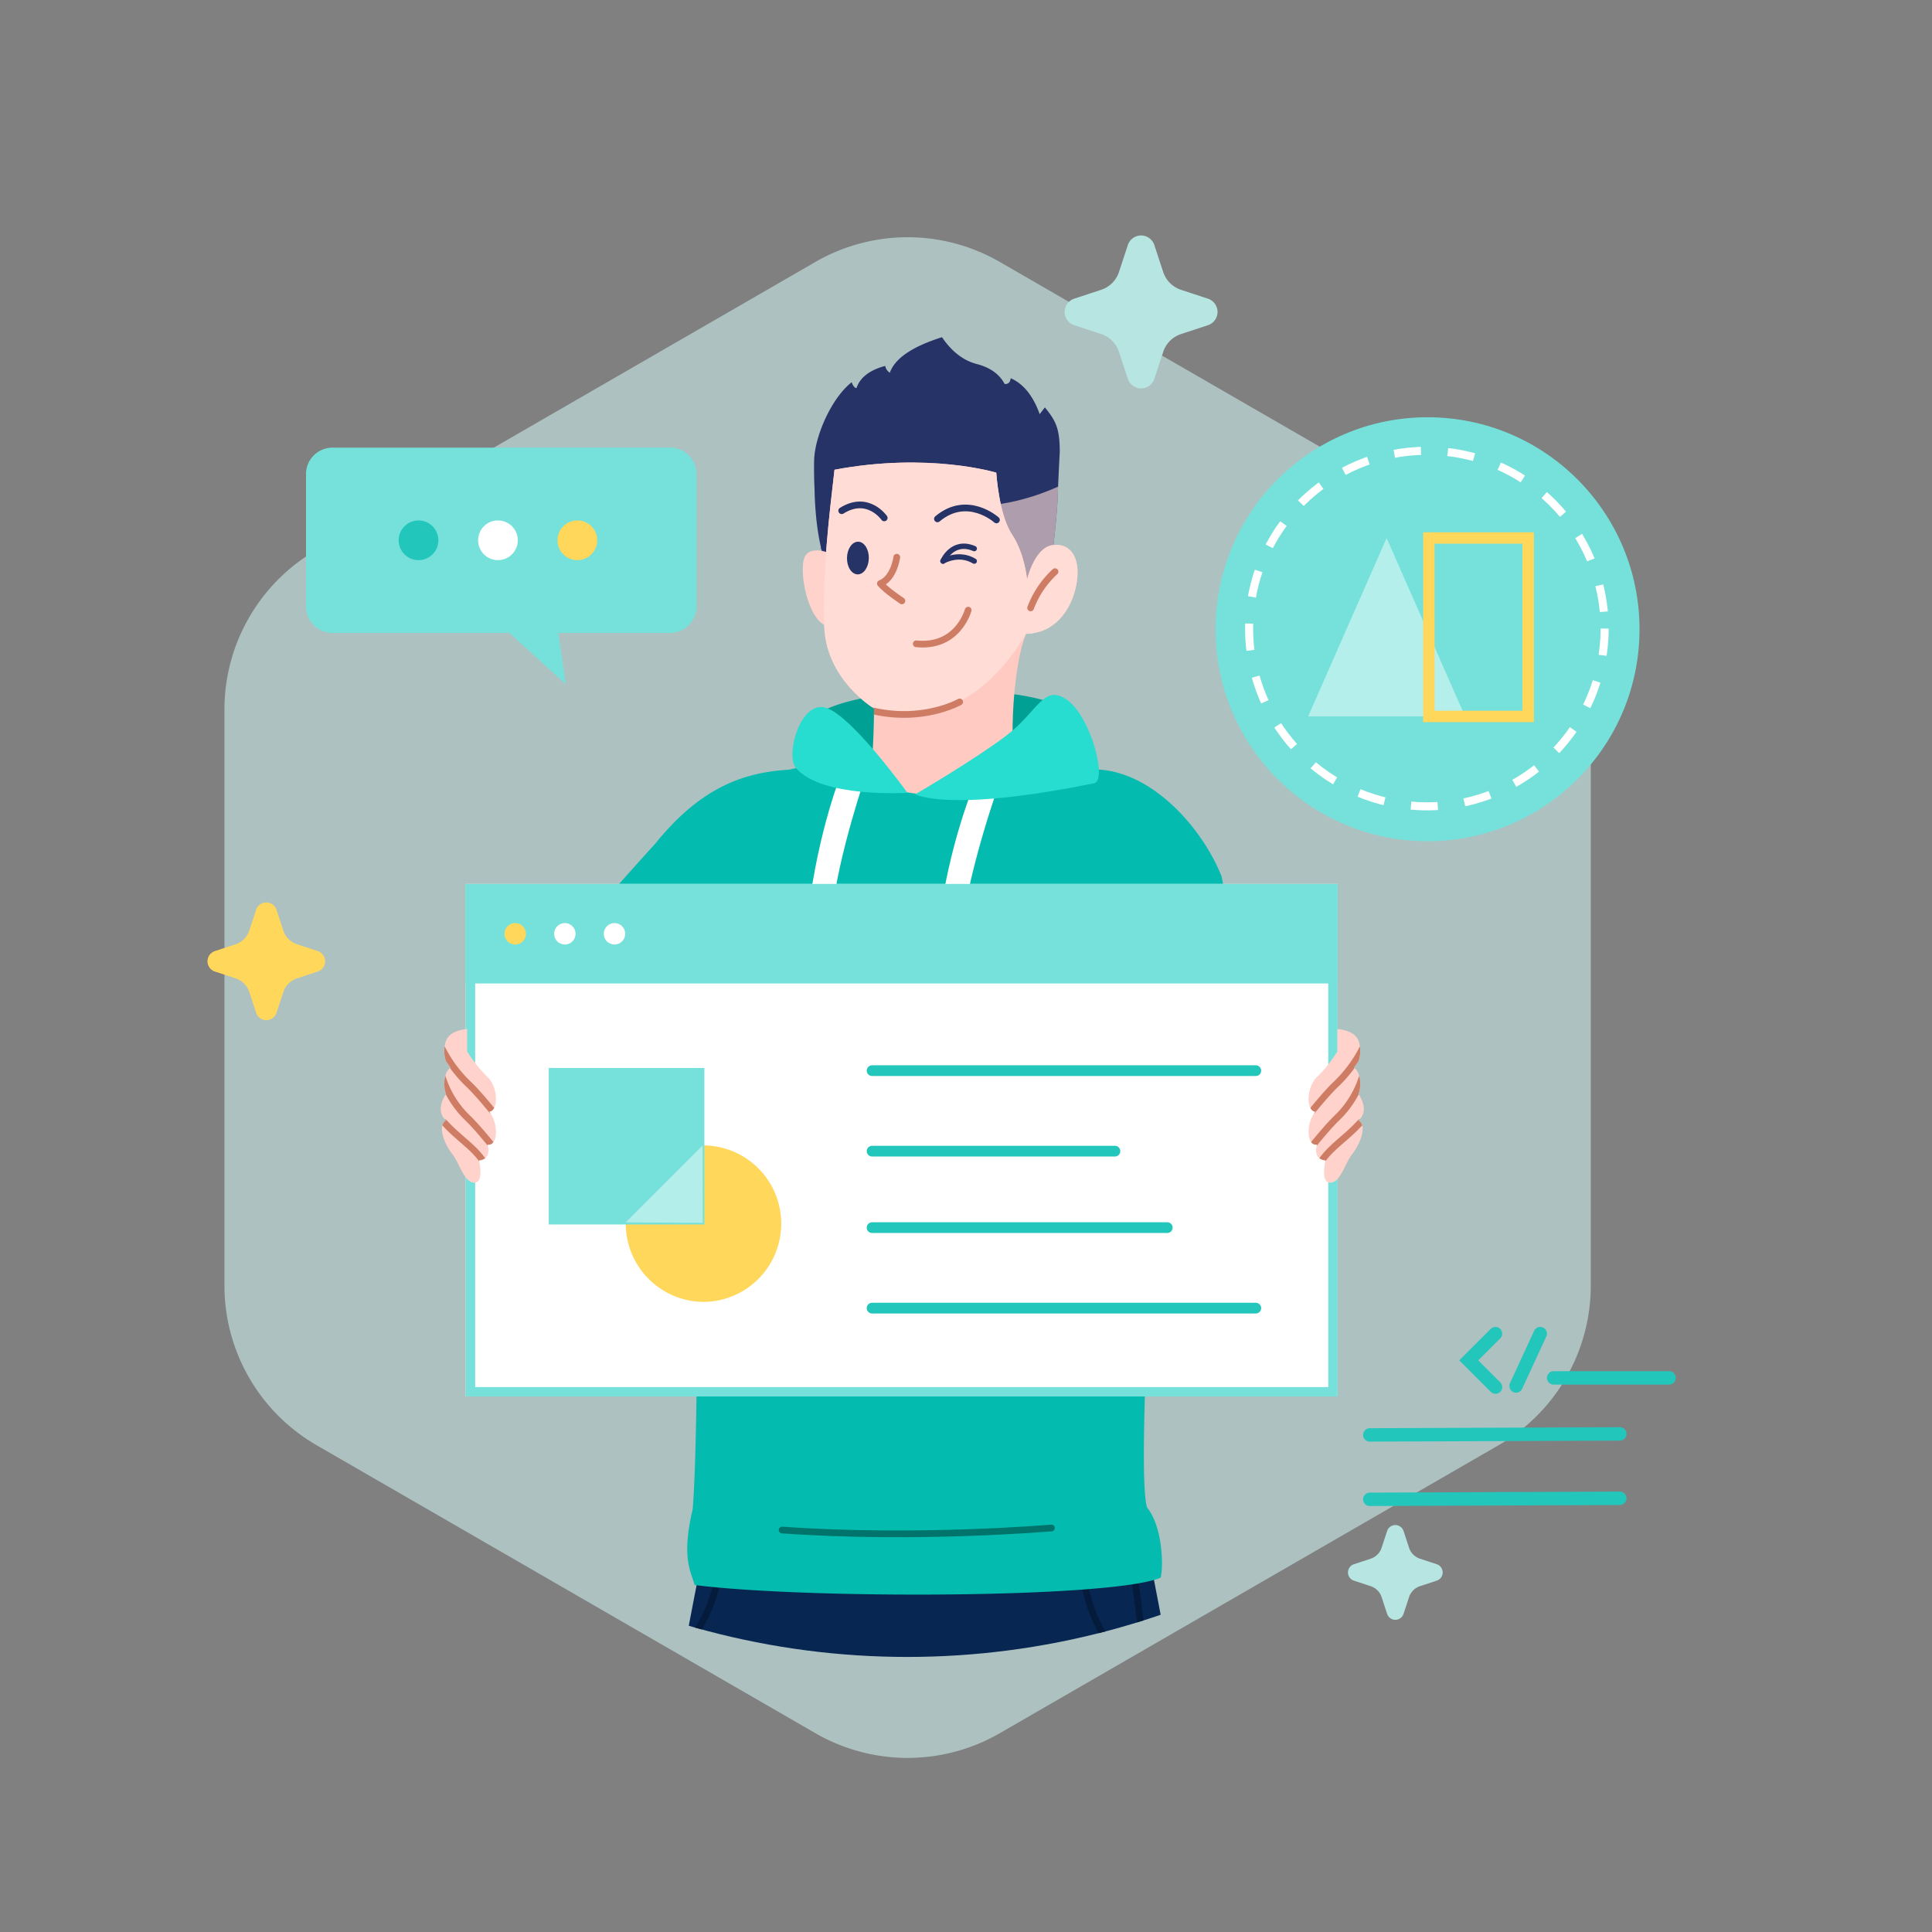 <svg id="_10" data-name="10" xmlns="http://www.w3.org/2000/svg" xmlns:xlink="http://www.w3.org/1999/xlink" width="1440" height="1440" viewBox="0 0 1440 1440">
  <rect x="0" y="0" width="1440" height="1440" fill="#808080" stroke="none"/>
  <defs>
    <clipPath id="clip-path">
      <rect id="蒙版" width="1440" height="1440" fill="none"/>
    </clipPath>
    <clipPath id="clip-path-2">
      <circle id="蒙版-2" data-name="蒙版" cx="582.719" cy="582.719" r="582.719" transform="translate(220.547 129.552)" fill="none"/>
    </clipPath>
    <clipPath id="clip-path-3">
      <path id="路径" d="M-89.338,0Q-122.4,11.1-127.75,27.18a7.631,7.631,0,0,1-3.544-5.02q-17.37,5.026-21.069,16.9c-1.313,0-2.582-1.455-3.7-4.268C-171.049,47.013-183,75.825-183,93.923c0,7.543.268,14.5.7,20.859.481,13.707,2.045,28.96,5.272,42.283l.153.62q.089.687.16,1.321a1.461,1.461,0,0,0,.4.881c2.147,8.07,4.947,15.3,8.537,20.875q11.178,17.353,78.251-63.278l68.359,80.15L-4.4,163.409S-1.233,132.883-.972,118.2,0,83.586,0,83.586C-.443,66.365-3.27,60.9-11.7,50.931l-3.771,5.119q-7.736-20.383-22.087-26.4-.538,4.785-4.5,4.326-5.783-10.524-20.209-14.253l-.808-.2Q-78.151,15.888-89.338,0Z" transform="translate(-0.397 0.26)" fill="#263367"/>
    </clipPath>
    <clipPath id="clip-path-4">
      <path id="路径_8" data-name="路径 8" d="M-37.541,86.469S-39.623,67.1-49.512,52.849-61.94,7.255-61.94,7.255s-50.579-14.511-120.613,0c-3.125,32.288-7.927,77.641-5.526,117.367s38.212,60.035,38.212,60.035.477,40.165-2.221,45.793c-10.588,5.624-19.138,6.25-19.138,6.25s5.1,36.981,72.732,40.991,79.08-41.617,79.08-41.617-16.826-3-22.487-3c-6.562-10.27-6.458-78.392,4.36-106.1,24.189-1.035,35.264-22.658,37.242-40.5S-6.333,58.213-19.414,60.6-37.541,86.469-37.541,86.469Z" transform="translate(0)" fill="#ffcac1"/>
    </clipPath>
    <clipPath id="clip-path-5">
      <path id="路径_47" data-name="路径 47" d="M0,101.164c0,63.022-8.4,130.688-8.4,178.078,0,44.574-62.312,33.477-62.312,33.477S-93.4,177.16-106.535,101.161-.005-82.287,0,101.164Z" transform="matrix(0.999, 0.035, -0.035, 0.999, -0.872, 3.757)" fill="#ffdcd6"/>
    </clipPath>
    <clipPath id="clip-path-6">
      <path id="路径_24" data-name="路径 24" d="M-413.981,661.643c31.949,190.886,95.351,505.835,95.351,505.835s37.679,1.781,69.763-2.437,66.431-15.47,66.431-15.47-43.342-397.913-67.8-495.675c13.642-71.15,41.836-371.1,41.836-371.1s77.438,856.126,70.059,894.365c70.8,10.835,134.332-4.695,134.332-4.695S8.9,308.269-19.761,193.158-45.522,56.522-73.046,37.248-86.167,0-86.167,0L-356.794,9.454S-445.93,470.757-413.981,661.643Z" transform="translate(-0.707 0)" fill="#072651"/>
    </clipPath>
    <clipPath id="clip-path-7">
      <path id="形状" d="M-126.228,4.014c-41.1-1.937-51.5,2.176-83.284,1.439-8.805,17.791-12.367,25.455-55.929,20.885-17.938-1.882-39.845-7.97-49.429-16.258a43.09,43.09,0,0,1-2.8-6.035,11.9,11.9,0,0,0-2.646.423C-323.543.523-293.4-5.249-347.486,9.72l-3.929,1.07-5.4,1.432c-34.255,3.245-65.481,15.786-97.77,58.744,0,0-51.33,60.008-80.376,101.122q-59.636,160.783,0,169.9c43.029,6.579,90.443-36.317,118.132-72.529,0,0,10.611,228.649,7.622,296.217-7.372,37.071.38,46.494,3.424,56.558,82.822,7.641,310.779-.869,346.982-17.6,1.853-6.264.907-37.31-11.957-52.068-6.758-22.029-3.815-143.819-4.814-281.294,3.967-36.83,62.028-18.258,75.57-48.729.383-.862-23.646-109.406-31.647-142.183C-47.052,45.43-84.832,4.98-126.228,4.014Z" transform="translate(-209.267 195.545)" fill="#03bbae"/>
    </clipPath>
    <clipPath id="clip-path-8">
      <path id="路径_25" data-name="路径 25" d="M-113.684,11.3s-42.246,45.262-75.68,65.972-64.061,23.515-64.06,33.532a38.516,38.516,0,0,0,3.981,17.174s0,9.8,12.855,12.8,92.28-2.284,131.487-27.411,80.134-37.233,93.178-42.6S2.364,56.239-2.934,46.453C-4.867,31.514-17.807,0-22.236,0s-8.755,15.613-23.254,19.438-32.742,4.306-42.049,0S-113.684,11.3-113.684,11.3Z" transform="matrix(0.999, -0.035, 0.035, 0.999, -402.385, 2005.197)" fill="#fff"/>
    </clipPath>
    <clipPath id="clip-path-9">
      <path id="路径_26" data-name="路径 26" d="M-93.679.834c-3.312,1.343-4.575,16.133-13.148,33.645s-10.792,27.2-10.79,41.409c-2.412,8.1-10.274,17.747,6.432,24.438s65.4,5.974,92.355,2.633S-3.5,80.829-3.5,80.829-5.993,53.84-10.865,37.871-21.436,2.054-24.141.833C-30.544-2.058-36.87,3.5-59.57,3.5S-87.661-1.607-93.679.834Z" transform="matrix(0.999, -0.035, 0.035, 0.999, -246.407, 2037.908)" fill="#fff"/>
    </clipPath>
    <clipPath id="clip-path-10">
      <path id="蒙版-3" data-name="蒙版" d="M-16.426,0S-31.7,38.768-38.369,99.055s-1.754,115.166-1.754,115.166l18.791,2.178s-3.282-62.727-.355-106.25S0,5.83,0,5.83Z" transform="translate(0 0)" fill="#fff"/>
    </clipPath>
    <clipPath id="clip-path-11">
      <path id="蒙版-4" data-name="蒙版" d="M-16.426,0S-31.7,38.768-38.369,99.055A687.979,687.979,0,0,0-41.727,208.45l18.791,2.178s-1.678-56.956,1.248-100.479S0,5.83,0,5.83Z" transform="translate(0 0)" fill="#fff"/>
    </clipPath>
    <clipPath id="clip-path-12">
      <path id="Combined_Shape" data-name="Combined Shape" d="M9,92.988C3.456,86.1-2.374,71.711,4.453,68.146c-8.906-7.895,0-19.607,0-19.607a22.911,22.911,0,0,1,0-15.308,10.221,10.221,0,0,1,3.34-4.472c-2.052-2.911-3.34-4.771-3.34-4.771a22.908,22.908,0,0,1,0-15.307C7.429.614,20.2,0,20.2,0V16.747S27.067,27.913,35.41,35.754c7.914,7.437,8.322,25.238,1.224,25.852,7.1,8.482,6.689,25.83-1.224,24.494,3.208,11.768-6.374,11.768-6.374,11.768S33.118,114.5,25.505,114.5,14.55,99.877,9,92.988Z" transform="translate(0 0)" fill="#ffd3cb"/>
    </clipPath>
    <clipPath id="clip-path-13">
      <path id="Combined_Shape-2" data-name="Combined Shape" d="M-9,92.988C-3.456,86.1,2.374,71.711-4.453,68.146c8.906-7.895,0-19.607,0-19.607a22.911,22.911,0,0,0,0-15.308,10.221,10.221,0,0,0-3.34-4.472c2.052-2.911,3.34-4.771,3.34-4.771a22.908,22.908,0,0,0,0-15.307C-7.429.614-20.2,0-20.2,0V16.747S-27.067,27.913-35.41,35.754c-7.914,7.437-8.322,25.238-1.224,25.852-7.1,8.482-6.689,25.83,1.224,24.494-3.208,11.768,6.374,11.768,6.374,11.768S-33.118,114.5-25.505,114.5-14.55,99.877-9,92.988Z" transform="translate(0 0)" fill="#ffd3cb"/>
    </clipPath>
  </defs>
  <rect id="蒙版-5" data-name="蒙版" width="1440" height="1440" fill="none"/>
  <g id="_10-2" data-name="10" clip-path="url(#clip-path)">
    <g id="学生男" transform="translate(-127 -60)">
      <path id="蒙版-6" data-name="蒙版" d="M519.256,39.671a137.423,137.423,0,0,1,137.423,0l371.772,214.643a137.423,137.423,0,0,1,68.712,119.012V802.611a137.423,137.423,0,0,1-68.712,119.012L656.679,1136.265a137.423,137.423,0,0,1-137.423,0L147.484,921.622A137.423,137.423,0,0,1,78.773,802.611V373.325a137.423,137.423,0,0,1,68.712-119.012Z" transform="translate(1018.687 0.351) rotate(60)" fill="#cef1f0" opacity="0.573"/>
      <circle id="蒙版-7" data-name="蒙版" cx="582.719" cy="582.719" r="582.719" transform="translate(220.547 129.552)" fill="none"/>
      <g id="蒙版组_102" data-name="蒙版组 102" clip-path="url(#clip-path-2)">
        <g id="Group_16" data-name="Group 16" transform="translate(263 212)">
          <g id="Group_15" data-name="Group 15">
            <g id="Group_12" data-name="Group 12">
              <g id="Group_10" data-name="Group 10" transform="translate(1030)">
                <g id="产品备份_4" data-name="产品备份 4" transform="matrix(0.999, 0.035, -0.035, 0.999, -0.268, 112.967)">
                  <path id="路径_36" data-name="路径 36" d="M-203.87,26.437S-186.829,4.252-100.231.529,0,19.315,0,19.315l-97.1,51.6-87.021-21.486Z" transform="translate(-349.97 265.21)" fill="#00a094"/>
                  <g id="编组_4备份" data-name="编组 4备份" transform="matrix(1, -0.017, 0.017, 1, -359.792, 0.57)">
                    <g id="路径_124" data-name="路径 124" transform="translate(-14.476 0)">
                      <path id="路径-2" data-name="路径" d="M-89.338,0Q-122.4,11.1-127.75,27.18a7.631,7.631,0,0,1-3.544-5.02q-17.37,5.026-21.069,16.9c-1.313,0-2.582-1.455-3.7-4.268C-171.049,47.013-183,75.825-183,93.923c0,7.543.268,14.5.7,20.859.481,13.707,2.045,28.96,5.272,42.283l.153.62q.089.687.16,1.321a1.461,1.461,0,0,0,.4.881c2.147,8.07,4.947,15.3,8.537,20.875q11.178,17.353,78.251-63.278l68.359,80.15L-4.4,163.409S-1.233,132.883-.972,118.2,0,83.586,0,83.586C-.443,66.365-3.27,60.9-11.7,50.931l-3.771,5.119q-7.736-20.383-22.087-26.4-.538,4.785-4.5,4.326-5.783-10.524-20.209-14.253l-.808-.2Q-78.151,15.888-89.338,0Z" transform="translate(-0.397 0.26)" fill="#263367"/>
                      <g id="路径_124-2" data-name="路径 124" clip-path="url(#clip-path-3)">
                        <path id="路径_124-3" data-name="路径 124" d="M-13.721,0S-47.5,20.391-88.2,20.391c-7.343,43.149,30.574,92.545,30.574,92.545L0,97.548Z" transform="translate(21.441 105.43)" fill="#ffdcd6" opacity="0.628"/>
                      </g>
                    </g>
                    <g id="编组_2" data-name="编组 2" transform="translate(0 93.259)">
                      <path id="路径_131" data-name="路径 131" d="M-8.265,3.428s-18.4-8.5-21.616,4.07S-24.8,57.64-8.265,57.64-8.265,3.428-8.265,3.428Z" transform="translate(-174.327 66.982)" fill="#ffd3cb"/>
                      <path id="路径_8-2" data-name="路径 8" d="M-37.541,86.469S-39.623,67.1-49.512,52.849-61.94,7.255-61.94,7.255s-50.579-14.511-120.613,0c-3.125,32.288-7.927,77.641-5.526,117.367s38.212,60.035,38.212,60.035.477,40.165-2.221,45.793c-10.588,5.624-19.138,6.25-19.138,6.25s5.1,36.981,72.732,40.991,79.08-41.617,79.08-41.617-16.826-3-22.487-3c-6.562-10.27-6.458-78.392,4.36-106.1,24.189-1.035,35.264-22.658,37.242-40.5S-6.333,58.213-19.414,60.6-37.541,86.469-37.541,86.469Z" transform="translate(0)" fill="#ffcac1"/>
                      <g id="编组_2-2" data-name="编组 2" clip-path="url(#clip-path-4)">
                        <path id="路径_2" data-name="路径 2" d="M0,90.673l-33.294,64.088-27.386-7.6S-91.4,208.38-146.465,208.38-283.614,182.4-283.614,182.4L-257.294,0H-38.876Z" transform="translate(23.041 -20.264)" fill="#ffddd6"/>
                        <path id="路径_121" data-name="路径 121" d="M0,0S-28.278,16.829-67.958,7.1" transform="translate(-86.11 178.617)" fill="none" stroke="#ce7c64" stroke-linecap="round" stroke-linejoin="round" stroke-miterlimit="10" stroke-width="5"/>
                      </g>
                      <path id="路径_125" data-name="路径 125" d="M0,9.581s-21.934-19.162-44.006,0" transform="translate(-61.161 32.903)" fill="none" stroke="#263367" stroke-linecap="round" stroke-linejoin="round" stroke-miterlimit="10" stroke-width="5"/>
                      <path id="路径_126" data-name="路径 126" d="M0,10.089S-12.512-7.311-31.8,5.3" transform="translate(-144.844 32.395)" fill="none" stroke="#263367" stroke-linecap="round" stroke-linejoin="round" stroke-miterlimit="10" stroke-width="5"/>
                      <ellipse id="椭圆形备份" cx="8.144" cy="12.188" rx="8.144" ry="12.188" transform="translate(-172.066 60.562)" fill="#263367"/>
                      <path id="路径_129" data-name="路径 129" d="M-4.392,0s-1.743,15.7-11.9,19.857C-12.175,24.716,0,32.5,0,32.5" transform="translate(-130.56 71.595)" fill="none" stroke="#ce7c64" stroke-linecap="round" stroke-linejoin="round" stroke-miterlimit="10" stroke-width="5"/>
                      <path id="路径_130" data-name="路径 130" d="M0,0S-4.6,29.011-35.867,29.017" transform="matrix(0.996, 0.087, -0.087, 0.996, -81.021, 110.104)" fill="none" stroke="#ce7c64" stroke-linecap="round" stroke-linejoin="round" stroke-miterlimit="10" stroke-width="5"/>
                      <path id="路径_123" data-name="路径 123" d="M0,0A70.822,70.822,0,0,0-17.714,27.341" transform="translate(-16.803 80.249)" fill="none" stroke="#ce7c64" stroke-linecap="round" stroke-linejoin="round" stroke-miterlimit="10" stroke-width="5"/>
                      <g id="Group_9" data-name="Group 9" transform="translate(-76.818 61.623)">
                        <path id="Path_4" data-name="Path 4" d="M-23.3,3.7S-11.771-3.493,0,3.3" transform="translate(-0.348 8.546)" fill="none" stroke="#263367" stroke-linecap="round" stroke-linejoin="round" stroke-miterlimit="10" stroke-width="4"/>
                        <path id="Path_4-2" data-name="Path 4" d="M-23.135,11.673S-16.43-4.763,0,1.944" transform="translate(-0.511 0.575)" fill="none" stroke="#263367" stroke-linecap="round" stroke-linejoin="round" stroke-miterlimit="10" stroke-width="4"/>
                      </g>
                    </g>
                  </g>
                  <g id="路径_32" data-name="路径 32" transform="translate(-252.493 1754.537)">
                    <path id="路径_47-2" data-name="路径 47" d="M0,101.164c0,63.022-8.4,130.688-8.4,178.078,0,44.574-62.312,33.477-62.312,33.477S-93.4,177.16-106.535,101.161-.005-82.287,0,101.164Z" transform="matrix(0.999, 0.035, -0.035, 0.999, -0.872, 3.757)" fill="#ffdcd6"/>
                    <path id="路径_52" data-name="路径 52" d="M-19.753,0S-12.91,47.115-9.224,61.688A243.155,243.155,0,0,0,0,89.856l-59.9,36.876-42.766-21.991s17.142-37.385,11.428-66.161-8.8-36.818-8.8-36.818Z" transform="translate(-166.561 181.101)" fill="#ffdcd6"/>
                  </g>
                  <g id="裤子" transform="translate(-235.309 805.744)">
                    <path id="路径_24-2" data-name="路径 24" d="M-413.981,661.643c31.949,190.886,95.351,505.835,95.351,505.835s37.679,1.781,69.763-2.437,66.431-15.47,66.431-15.47-43.342-397.913-67.8-495.675c13.642-71.15,41.836-371.1,41.836-371.1s77.438,856.126,70.059,894.365c70.8,10.835,134.332-4.695,134.332-4.695S8.9,308.269-19.761,193.158-45.522,56.522-73.046,37.248-86.167,0-86.167,0L-356.794,9.454S-445.93,470.757-413.981,661.643Z" transform="translate(-0.707 0)" fill="#072651"/>
                    <g id="裤子-2" data-name="裤子" clip-path="url(#clip-path-6)">
                      <path id="路径_28" data-name="路径 28" d="M-171.718,24.929S-71.937,26.335,0,0" transform="translate(-170.024 1095.36)" fill="none" stroke="#041b3c" stroke-miterlimit="10" stroke-width="2.62"/>
                      <path id="路径_28备份" data-name="路径 28备份" d="M-176.241,12.188S-71.937,26.335,0,0" transform="translate(20.944 1122.634)" fill="none" stroke="#041b3c" stroke-miterlimit="10" stroke-width="2.62"/>
                      <path id="路径_29" data-name="路径 29" d="M0,46.608S-19.07,15.122-29.4,0" transform="translate(-209.593 237.121)" fill="none" stroke="#041b3c" stroke-linecap="round" stroke-miterlimit="10" stroke-width="2.62"/>
                      <path id="路径_31" data-name="路径 31" d="M-40.633,0S.667,209.59-.011,503.249-3.5,1090.308-3.5,1090.308" transform="translate(-14.368 103.932)" fill="none" stroke="#041b3c" stroke-linecap="round" stroke-miterlimit="10" stroke-width="5"/>
                      <path id="路径_33" data-name="路径 33" d="M-53.878,0S-46.949,71.648,0,78" transform="translate(-39.136 105.26)" fill="none" stroke="#041b3c" stroke-linecap="round" stroke-miterlimit="10" stroke-width="5"/>
                      <path id="路径_33-2" data-name="路径 33" d="M53.878,0S46.949,71.648,0,78" transform="translate(-414.97 116.507)" fill="none" stroke="#041b3c" stroke-linecap="round" stroke-miterlimit="10" stroke-width="5"/>
                    </g>
                  </g>
                  <g id="衣服" transform="translate(-0.689 121.116)">
                    <path id="形状-2" data-name="形状" d="M-126.228,4.014c-41.1-1.937-51.5,2.176-83.284,1.439-8.805,17.791-12.367,25.455-55.929,20.885-17.938-1.882-39.845-7.97-49.429-16.258a43.09,43.09,0,0,1-2.8-6.035,11.9,11.9,0,0,0-2.646.423C-323.543.523-293.4-5.249-347.486,9.72l-3.929,1.07-5.4,1.432c-34.255,3.245-65.481,15.786-97.77,58.744,0,0-51.33,60.008-80.376,101.122q-59.636,160.783,0,169.9c43.029,6.579,90.443-36.317,118.132-72.529,0,0,10.611,228.649,7.622,296.217-7.372,37.071.38,46.494,3.424,56.558,82.822,7.641,310.779-.869,346.982-17.6,1.853-6.264.907-37.31-11.957-52.068-6.758-22.029-3.815-143.819-4.814-281.294,3.967-36.83,62.028-18.258,75.57-48.729.383-.862-23.646-109.406-31.647-142.183C-47.052,45.43-84.832,4.98-126.228,4.014Z" transform="translate(-209.267 195.545)" fill="#03bbae"/>
                    <g id="衣服-2" data-name="衣服" clip-path="url(#clip-path-7)">
                      <path id="路径_145" data-name="路径 145" d="M-53.269,0S-9.135,129.238,0,153.635" transform="matrix(0.819, -0.574, 0.574, 0.819, -275.687, 357.937)" fill="none" stroke="#00736a" stroke-linecap="round" stroke-miterlimit="10" stroke-width="3.14"/>
                      <path id="路径_146" data-name="路径 146" d="M-3.709,0,0,106.266" transform="translate(-622.98 392.305)" fill="none" stroke="#00736a" stroke-linecap="round" stroke-miterlimit="10" stroke-width="3.14"/>
                      <path id="路径_23" data-name="路径 23" d="M-28.213,0S-6.011,52.718,0,87.808" transform="translate(-731.312 316.226)" fill="none" stroke="#00736a" stroke-linecap="round" stroke-miterlimit="10" stroke-width="3.14"/>
                      <path id="路径_70" data-name="路径 70" d="M0,203.61s-26.355,24.828-90.4,17.278S-136.629,0-136.629,0l97.6,3.073Z" transform="translate(-816.21 -15.427)" fill="#ffddd6"/>
                      <g id="编组_29" data-name="编组 29" transform="translate(-859.964 70.164)">
                        <path id="路径_6" data-name="路径 6" d="M-54.776,0A97.975,97.975,0,0,1-41.094,15.975c5.967,8.952,4.989,16.97-.691,16.267s-11.561-9.086-11.561-9.086,6.242,15.139,16.092,22S0,53.5,0,77.456" transform="translate(0 32.626)" fill="none" stroke="#ce7c64" stroke-linecap="round" stroke-linejoin="round" stroke-miterlimit="10" stroke-width="2.411"/>
                        <path id="路径_7" data-name="路径 7" d="M-17.555,0S3.279,21.962-.613,30.341s-12.921,1.887-12.921,1.887" transform="translate(-32.205 10.047)" fill="none" stroke="#ce7c64" stroke-linecap="round" stroke-linejoin="round" stroke-miterlimit="10" stroke-width="2.411"/>
                        <path id="路径_10" data-name="路径 10" d="M-18.528,0S-2.073,12.6-.24,25.286-10.546,33.78-10.546,33.78" transform="translate(-22.455 0)" fill="none" stroke="#ce7c64" stroke-linecap="round" stroke-linejoin="round" stroke-miterlimit="10" stroke-width="2.411"/>
                        <path id="路径_5" data-name="路径 5" d="M-.057,0S.2,10.782-.714,14.428-13.725,39.542-3.332,57.7" transform="translate(-5.006 20.082)" fill="none" stroke="#ce7c64" stroke-linecap="round" stroke-linejoin="round" stroke-miterlimit="10" stroke-width="2.411"/>
                      </g>
                      <path id="路径_23备份" data-name="路径 23备份" d="M0,0S-100.013,12.246-200.625,8.552" transform="translate(-350.659 765.968)" fill="none" stroke="#00736a" stroke-linecap="round" stroke-miterlimit="10" stroke-width="5"/>
                    </g>
                  </g>
                  <path id="路径_25-2" data-name="路径 25" d="M-113.684,11.3s-42.246,45.262-75.68,65.972-64.061,23.515-64.06,33.532a38.516,38.516,0,0,0,3.981,17.174s0,9.8,12.855,12.8,92.28-2.284,131.487-27.411,80.134-37.233,93.178-42.6S2.364,56.239-2.934,46.453C-4.867,31.514-17.807,0-22.236,0s-8.755,15.613-23.254,19.438-32.742,4.306-42.049,0S-113.684,11.3-113.684,11.3Z" transform="matrix(0.999, -0.035, 0.035, 0.999, -402.385, 2005.197)" fill="#fff"/>
                  <g id="蒙版组_105" data-name="蒙版组 105" clip-path="url(#clip-path-8)">
                    <path id="路径_51" data-name="路径 51" d="M-271.039,95.055s70.823-1.521,104.132-15.535,64.719-33.548,89.7-44.18S-14.767,0-14.767,0L0,36.7l-242.641,92.718Z" transform="translate(-381.523 2046.712)" fill="#d4d7e8"/>
                    <path id="路径_56" data-name="路径 56" d="M-27,1.248l27,9.4" transform="translate(-503.514 2031.91)" fill="none" stroke="#d4d7e8" stroke-linecap="round" stroke-miterlimit="10" stroke-width="2.62"/>
                    <path id="路径_56备份" data-name="路径 56备份" d="M-27,1.248l27,9.4" transform="translate(-514.48 2042.032)" fill="none" stroke="#d4d7e8" stroke-linecap="round" stroke-miterlimit="10" stroke-width="2.62"/>
                    <path id="路径_56备份_2" data-name="路径 56备份 2" d="M-27,1.248l27,9.4" transform="translate(-524.292 2052.558)" fill="none" stroke="#d4d7e8" stroke-linecap="round" stroke-miterlimit="10" stroke-width="2.62"/>
                    <path id="路径_54" data-name="路径 54" d="M-267.747,97.513s51.538,5,100.745-9.371C-131.442,77.754-105.628,56.963-85.1,47.1-57.095,33.65-12.112,18.522,0,0" transform="translate(-391.369 2049.604)" fill="none" stroke="#9fa1ae" stroke-miterlimit="10" stroke-width="2.62"/>
                  </g>
                  <path id="路径_26-2" data-name="路径 26" d="M-93.679.834c-3.312,1.343-4.575,16.133-13.148,33.645s-10.792,27.2-10.79,41.409c-2.412,8.1-10.274,17.747,6.432,24.438s65.4,5.974,92.355,2.633S-3.5,80.829-3.5,80.829-5.993,53.84-10.865,37.871-21.436,2.054-24.141.833C-30.544-2.058-36.87,3.5-59.57,3.5S-87.661-1.607-93.679.834Z" transform="matrix(0.999, -0.035, 0.035, 0.999, -246.407, 2037.908)" fill="#fff"/>
                  <g id="蒙版组_106" data-name="蒙版组 106" clip-path="url(#clip-path-9)">
                    <path id="路径_46" data-name="路径 46" d="M-151.3,5.091S-91.692,23.4-5.562,0C5,24.156-4.495,30.583-4.495,30.583L-160.062,45.99Z" transform="translate(-218.857 2112.023)" fill="#d4d7e8"/>
                    <path id="路径_53" data-name="路径 53" d="M-137.286,4.8S-66.032,22.216,0,0" transform="translate(-232.499 2123.017)" fill="none" stroke="#9fa1ae" stroke-miterlimit="10" stroke-width="2.62"/>
                  </g>
                  <g id="路径_38" data-name="路径 38" transform="translate(-509.177 324.593)">
                    <path id="蒙版-8" data-name="蒙版" d="M-16.426,0S-31.7,38.768-38.369,99.055s-1.754,115.166-1.754,115.166l18.791,2.178s-3.282-62.727-.355-106.25S0,5.83,0,5.83Z" transform="translate(0 0)" fill="#fff"/>
                    <g id="路径_38-2" data-name="路径 38" clip-path="url(#clip-path-10)">
                      <path id="路径_38-3" data-name="路径 38" d="M-52.781,0-5.016,6.717,0,48.953l-55.922-1.92Z" transform="translate(-3.453 185.321)" fill="#ffd75a"/>
                    </g>
                  </g>
                  <g id="路径_38备份" data-name="路径 38备份" transform="translate(-412.37 336.742)">
                    <path id="蒙版-9" data-name="蒙版" d="M-16.426,0S-31.7,38.768-38.369,99.055A687.979,687.979,0,0,0-41.727,208.45l18.791,2.178s-1.678-56.956,1.248-100.479S0,5.83,0,5.83Z" transform="translate(0 0)" fill="#fff"/>
                    <g id="路径_38备份-2" data-name="路径 38备份" clip-path="url(#clip-path-11)">
                      <path id="路径_38-4" data-name="路径 38" d="M-52.781,0-5.016,6.717,0,48.953l-55.922-1.92Z" transform="translate(-5.056 179.55)" fill="#ffd75a"/>
                    </g>
                  </g>
                  <path id="路径_34" data-name="路径 34" d="M-62.234.64C-42.354,6.977,0,61.69,0,61.69s-63.879,6.362-83.778-15.635C-92.049,36.913-82.114-5.7-62.234.64Z" transform="translate(-477.865 281.319)" fill="#27ddd0"/>
                  <path id="路径_35" data-name="路径 35" d="M-136.181,77.646s42.89-27.092,66.07-45.938S-43.537-8.507-25.465,3.473,6.594,62.408-3.252,64.767C-112.136,90.861-136.181,77.646-136.181,77.646Z" transform="translate(-335.71 266.236)" fill="#27ddd0"/>
                  <path id="路径_55" data-name="路径 55" d="M-28.291,2.19-2.865,1.3" transform="translate(-289.398 2052.881)" fill="none" stroke="#d4d7e8" stroke-linecap="round" stroke-miterlimit="10" stroke-width="2.62"/>
                  <path id="路径_55备份" data-name="路径 55备份" d="M-28.291,2.19-2.865,1.3" transform="translate(-288.984 2064.737)" fill="none" stroke="#d4d7e8" stroke-linecap="round" stroke-miterlimit="10" stroke-width="2.62"/>
                  <path id="路径_55备份_2" data-name="路径 55备份 2" d="M-28.291,2.19-2.865,1.3" transform="translate(-288.629 2074.908)" fill="none" stroke="#d4d7e8" stroke-linecap="round" stroke-miterlimit="10" stroke-width="2.62"/>
                </g>
                <path id="Star" d="M-65.882,89.2a20.8,20.8,0,0,1,18.753,0l18.864,9.524A10.409,10.409,0,0,0-14.281,84.736l-9.524-18.864a20.8,20.8,0,0,1,0-18.753l9.533-18.871A10.4,10.4,0,0,0-28.247,14.27L-47.118,23.8a20.8,20.8,0,0,1-18.753,0l-18.864-9.524A10.409,10.409,0,0,0-98.719,28.264l9.524,18.864a20.8,20.8,0,0,1,0,18.753L-98.73,84.753A10.4,10.4,0,0,0-84.753,98.73Z" transform="translate(-315.5 0.597) rotate(-45)" fill="#b7e5e2"/>
                <path id="Star备份" d="M-50.717,68.671a16,16,0,0,1,14.426,0L-21.761,76A8.014,8.014,0,0,0-11,65.239l-7.336-14.53a16,16,0,0,1,0-14.426l7.343-14.536A8.01,8.01,0,0,0-21.748,10.986l-14.536,7.343a16,16,0,0,1-14.426,0L-65.239,11A8.014,8.014,0,0,0-76,21.761l7.336,14.53a16,16,0,0,1,0,14.426l-7.343,14.536A8.01,8.01,0,0,0-65.252,76.014Z" transform="translate(-967.5 502.982) rotate(-45)" fill="#ffd75a"/>
              </g>
            </g>
            <g id="Rectangle">
              <rect id="Rectangle-2" data-name="Rectangle" width="649.832" height="382" transform="translate(211.167 506.84)" fill="#fff"/>
              <rect id="Rectangle-3" data-name="Rectangle" width="649.832" height="382" transform="translate(211.167 506.84)" fill="none"/>
              <g id="Rectangle-4" data-name="Rectangle" transform="translate(211.167 506.84)" fill="none" stroke="#75e1da" stroke-miterlimit="10" stroke-width="7">
                <rect width="649.832" height="382" stroke="none"/>
                <rect x="3.5" y="3.5" width="642.832" height="375" fill="none"/>
              </g>
            </g>
            <g id="小网页" transform="translate(273 644)">
              <path id="路径_47-3" data-name="路径 47" d="M0,2H286" transform="translate(241)" fill="none" stroke="#23c6bb" stroke-linecap="round" stroke-miterlimit="10" stroke-width="8"/>
              <g id="编组_4" data-name="编组 4">
                <path id="椭圆形" d="M57.994,116.655A58.329,58.329,0,0,0,57.994,0,57.6,57.6,0,0,0,19.16,15.007,58.4,58.4,0,0,0,57.994,116.655Z" transform="translate(57.384 57.714)" fill="#ffd75a"/>
                <path id="三角形" d="M0,0H115.989V116.655H0Z" fill="#75e1da"/>
                <path id="路径_46-2" data-name="路径 46" d="M57.384,57.714,57.319,0,0,57.339Z" transform="translate(57.384 57.714)" fill="#b4eeeb"/>
              </g>
              <path id="路径_47-4" data-name="路径 47" d="M0,2H181" transform="translate(241 60)" fill="none" stroke="#23c6bb" stroke-linecap="round" stroke-miterlimit="10" stroke-width="8"/>
              <path id="路径_47-5" data-name="路径 47" d="M0,2H220" transform="translate(241 117)" fill="none" stroke="#23c6bb" stroke-linecap="round" stroke-miterlimit="10" stroke-width="8"/>
              <path id="路径_47-6" data-name="路径 47" d="M0,2H286" transform="translate(241 177)" fill="none" stroke="#23c6bb" stroke-linecap="round" stroke-miterlimit="10" stroke-width="8"/>
            </g>
            <rect id="矩形" width="650" height="74" transform="translate(211 507)" fill="#75e1da"/>
            <circle id="椭圆形-2" data-name="椭圆形" cx="8" cy="8" r="8" transform="translate(240 536)" fill="#ffd75a"/>
            <circle id="椭圆形备份_10" data-name="椭圆形备份 10" cx="8" cy="8" r="8" transform="translate(277 536)" fill="#fff"/>
            <circle id="椭圆形备份_11" data-name="椭圆形备份 11" cx="8" cy="8" r="8" transform="translate(314 536)" fill="#fff"/>
          </g>
          <g id="编组_10" data-name="编组 10" transform="translate(192 615)">
            <path id="Combined_Shape-3" data-name="Combined Shape" d="M9,92.988C3.456,86.1-2.374,71.711,4.453,68.146c-8.906-7.895,0-19.607,0-19.607a22.911,22.911,0,0,1,0-15.308,10.221,10.221,0,0,1,3.34-4.472c-2.052-2.911-3.34-4.771-3.34-4.771a22.908,22.908,0,0,1,0-15.307C7.429.614,20.2,0,20.2,0V16.747S27.067,27.913,35.41,35.754c7.914,7.437,8.322,25.238,1.224,25.852,7.1,8.482,6.689,25.83-1.224,24.494,3.208,11.768-6.374,11.768-6.374,11.768S33.118,114.5,25.505,114.5,14.55,99.877,9,92.988Z" transform="translate(0 0)" fill="#ffd3cb"/>
            <g id="编组_10-2" data-name="编组 10" clip-path="url(#clip-path-12)">
              <path id="路径_40" data-name="路径 40" d="M0,0A72,72,0,0,0,18.35,29.534c7.112,6.78,17.264,19.425,17.264,19.425" transform="translate(1.855 36.388)" fill="none" stroke="#ce7c64" stroke-linecap="round" stroke-linejoin="round" stroke-miterlimit="10" stroke-width="5"/>
              <path id="路径_40-2" data-name="路径 40" d="M0,0A98.652,98.652,0,0,0,20.205,27.158c7.112,6.78,17.264,19.425,17.264,19.425" transform="translate(1.3 14.213)" fill="none" stroke="#ce7c64" stroke-linecap="round" stroke-linejoin="round" stroke-miterlimit="10" stroke-width="5"/>
              <path id="路径-3" data-name="路径" d="M0,0C11.413,12.413,20.837,17.268,28.782,28.352" transform="translate(2.941 69.523)" fill="none" stroke="#ce7c64" stroke-linecap="round" stroke-linejoin="round" stroke-miterlimit="10" stroke-width="5"/>
            </g>
          </g>
          <g id="编组_10-3" data-name="编组 10" transform="translate(881 615)">
            <path id="Combined_Shape-4" data-name="Combined Shape" d="M-9,92.988C-3.456,86.1,2.374,71.711-4.453,68.146c8.906-7.895,0-19.607,0-19.607a22.911,22.911,0,0,0,0-15.308,10.221,10.221,0,0,0-3.34-4.472c2.052-2.911,3.34-4.771,3.34-4.771a22.908,22.908,0,0,0,0-15.307C-7.429.614-20.2,0-20.2,0V16.747S-27.067,27.913-35.41,35.754c-7.914,7.437-8.322,25.238-1.224,25.852-7.1,8.482-6.689,25.83,1.224,24.494-3.208,11.768,6.374,11.768,6.374,11.768S-33.118,114.5-25.505,114.5-14.55,99.877-9,92.988Z" transform="translate(0 0)" fill="#ffd3cb"/>
            <g id="编组_10-4" data-name="编组 10" clip-path="url(#clip-path-13)">
              <path id="路径_40-3" data-name="路径 40" d="M0,0A72,72,0,0,1-18.35,29.534c-7.112,6.78-17.264,19.425-17.264,19.425" transform="translate(-1.855 36.388)" fill="none" stroke="#ce7c64" stroke-linecap="round" stroke-linejoin="round" stroke-miterlimit="10" stroke-width="5"/>
              <path id="路径_40-4" data-name="路径 40" d="M0,0A98.652,98.652,0,0,1-20.205,27.158c-7.112,6.78-17.264,19.425-17.264,19.425" transform="translate(-1.3 14.213)" fill="none" stroke="#ce7c64" stroke-linecap="round" stroke-linejoin="round" stroke-miterlimit="10" stroke-width="5"/>
              <path id="路径-4" data-name="路径" d="M0,0C-11.413,12.413-20.837,17.268-28.782,28.352" transform="translate(-2.941 69.523)" fill="none" stroke="#ce7c64" stroke-linecap="round" stroke-linejoin="round" stroke-miterlimit="10" stroke-width="5"/>
            </g>
          </g>
        </g>
      </g>
      <g id="编组_8" data-name="编组 8" transform="translate(355.082 393.639)">
        <path id="形状结合" d="M151.573,138.123H19.732A19.732,19.732,0,0,1,0,118.391V19.732A19.732,19.732,0,0,1,19.732,0H271.312a19.731,19.731,0,0,1,19.732,19.732v98.659a19.732,19.732,0,0,1-19.732,19.732H188.048l5.578,38.23Z" fill="#75e1da"/>
        <circle id="椭圆形-3" data-name="椭圆形" cx="14.799" cy="14.799" r="14.799" transform="translate(69.061 54.262)" fill="#03bbae" opacity="0.716"/>
        <circle id="椭圆形备份_2" data-name="椭圆形备份 2" cx="14.799" cy="14.799" r="14.799" transform="translate(128.257 54.262)" fill="#fff"/>
        <circle id="椭圆形备份_3" data-name="椭圆形备份 3" cx="14.799" cy="14.799" r="14.799" transform="translate(187.452 54.262)" fill="#ffd75a"/>
      </g>
    </g>
    <path id="Star备份_2" data-name="Star备份 2" d="M40.773,55.235a12.8,12.8,0,0,0-11.54,0L17.509,61.153a6.448,6.448,0,0,1-8.662-8.662l5.919-11.724a12.8,12.8,0,0,0,0-11.54L8.84,17.5A6.445,6.445,0,0,1,17.5,8.84l11.728,5.925a12.8,12.8,0,0,0,11.54,0L52.491,8.847a6.448,6.448,0,0,1,8.662,8.662L55.234,29.233a12.8,12.8,0,0,0,0,11.54L61.16,52.5A6.445,6.445,0,0,1,52.5,61.16Z" transform="translate(1040 1122.503) rotate(45)" fill="#b7e5e2"/>
    <g id="编组_11" data-name="编组 11" transform="translate(1020 993)">
      <path id="路径_25-3" data-name="路径 25" d="M0,1H86" transform="translate(138 33)" fill="none" stroke="#23c6bb" stroke-linecap="round" stroke-miterlimit="10" stroke-width="10"/>
      <path id="路径_25备份" data-name="路径 25备份" d="M.969,1.5,187.318.75" transform="translate(0 75)" fill="none" stroke="#23c6bb" stroke-linecap="round" stroke-miterlimit="10" stroke-width="10"/>
      <path id="路径-5" data-name="路径" d="M.012,28.187,0,0,28.187.012" transform="translate(74.727 20.923) rotate(-45)" fill="none" stroke="#23c6bb" stroke-linecap="round" stroke-miterlimit="10" stroke-width="10"/>
      <path id="路径_25备份_2" data-name="路径 25备份 2" d="M.969,1.5,187.318.75" transform="translate(0 123)" fill="none" stroke="#23c6bb" stroke-linecap="round" stroke-miterlimit="10" stroke-width="10"/>
      <path id="路径_26-3" data-name="路径 26" d="M18,0,0,39" transform="translate(110 1)" fill="none" stroke="#23c6bb" stroke-linecap="round" stroke-miterlimit="10" stroke-width="10"/>
    </g>
    <g id="编组_6" data-name="编组 6" transform="translate(906 311)">
      <circle id="椭圆形-4" data-name="椭圆形" cx="158" cy="158" r="158" fill="#75e1da"/>
      <circle id="椭圆形-5" data-name="椭圆形" cx="132.5" cy="132.5" r="132.5" transform="translate(25 25)" fill="none" stroke="#fff" stroke-miterlimit="10" stroke-width="6" stroke-dasharray="20"/>
      <path id="三角形-2" data-name="三角形" d="M58.5,0,117,133H0Z" transform="translate(69 90)" fill="#fff" opacity="0.461"/>
      <rect id="矩形-2" data-name="矩形" width="74" height="133" transform="translate(159 90)" fill="none" stroke="#ffd75a" stroke-linecap="round" stroke-miterlimit="10" stroke-width="8.505"/>
    </g>
  </g>
</svg>
